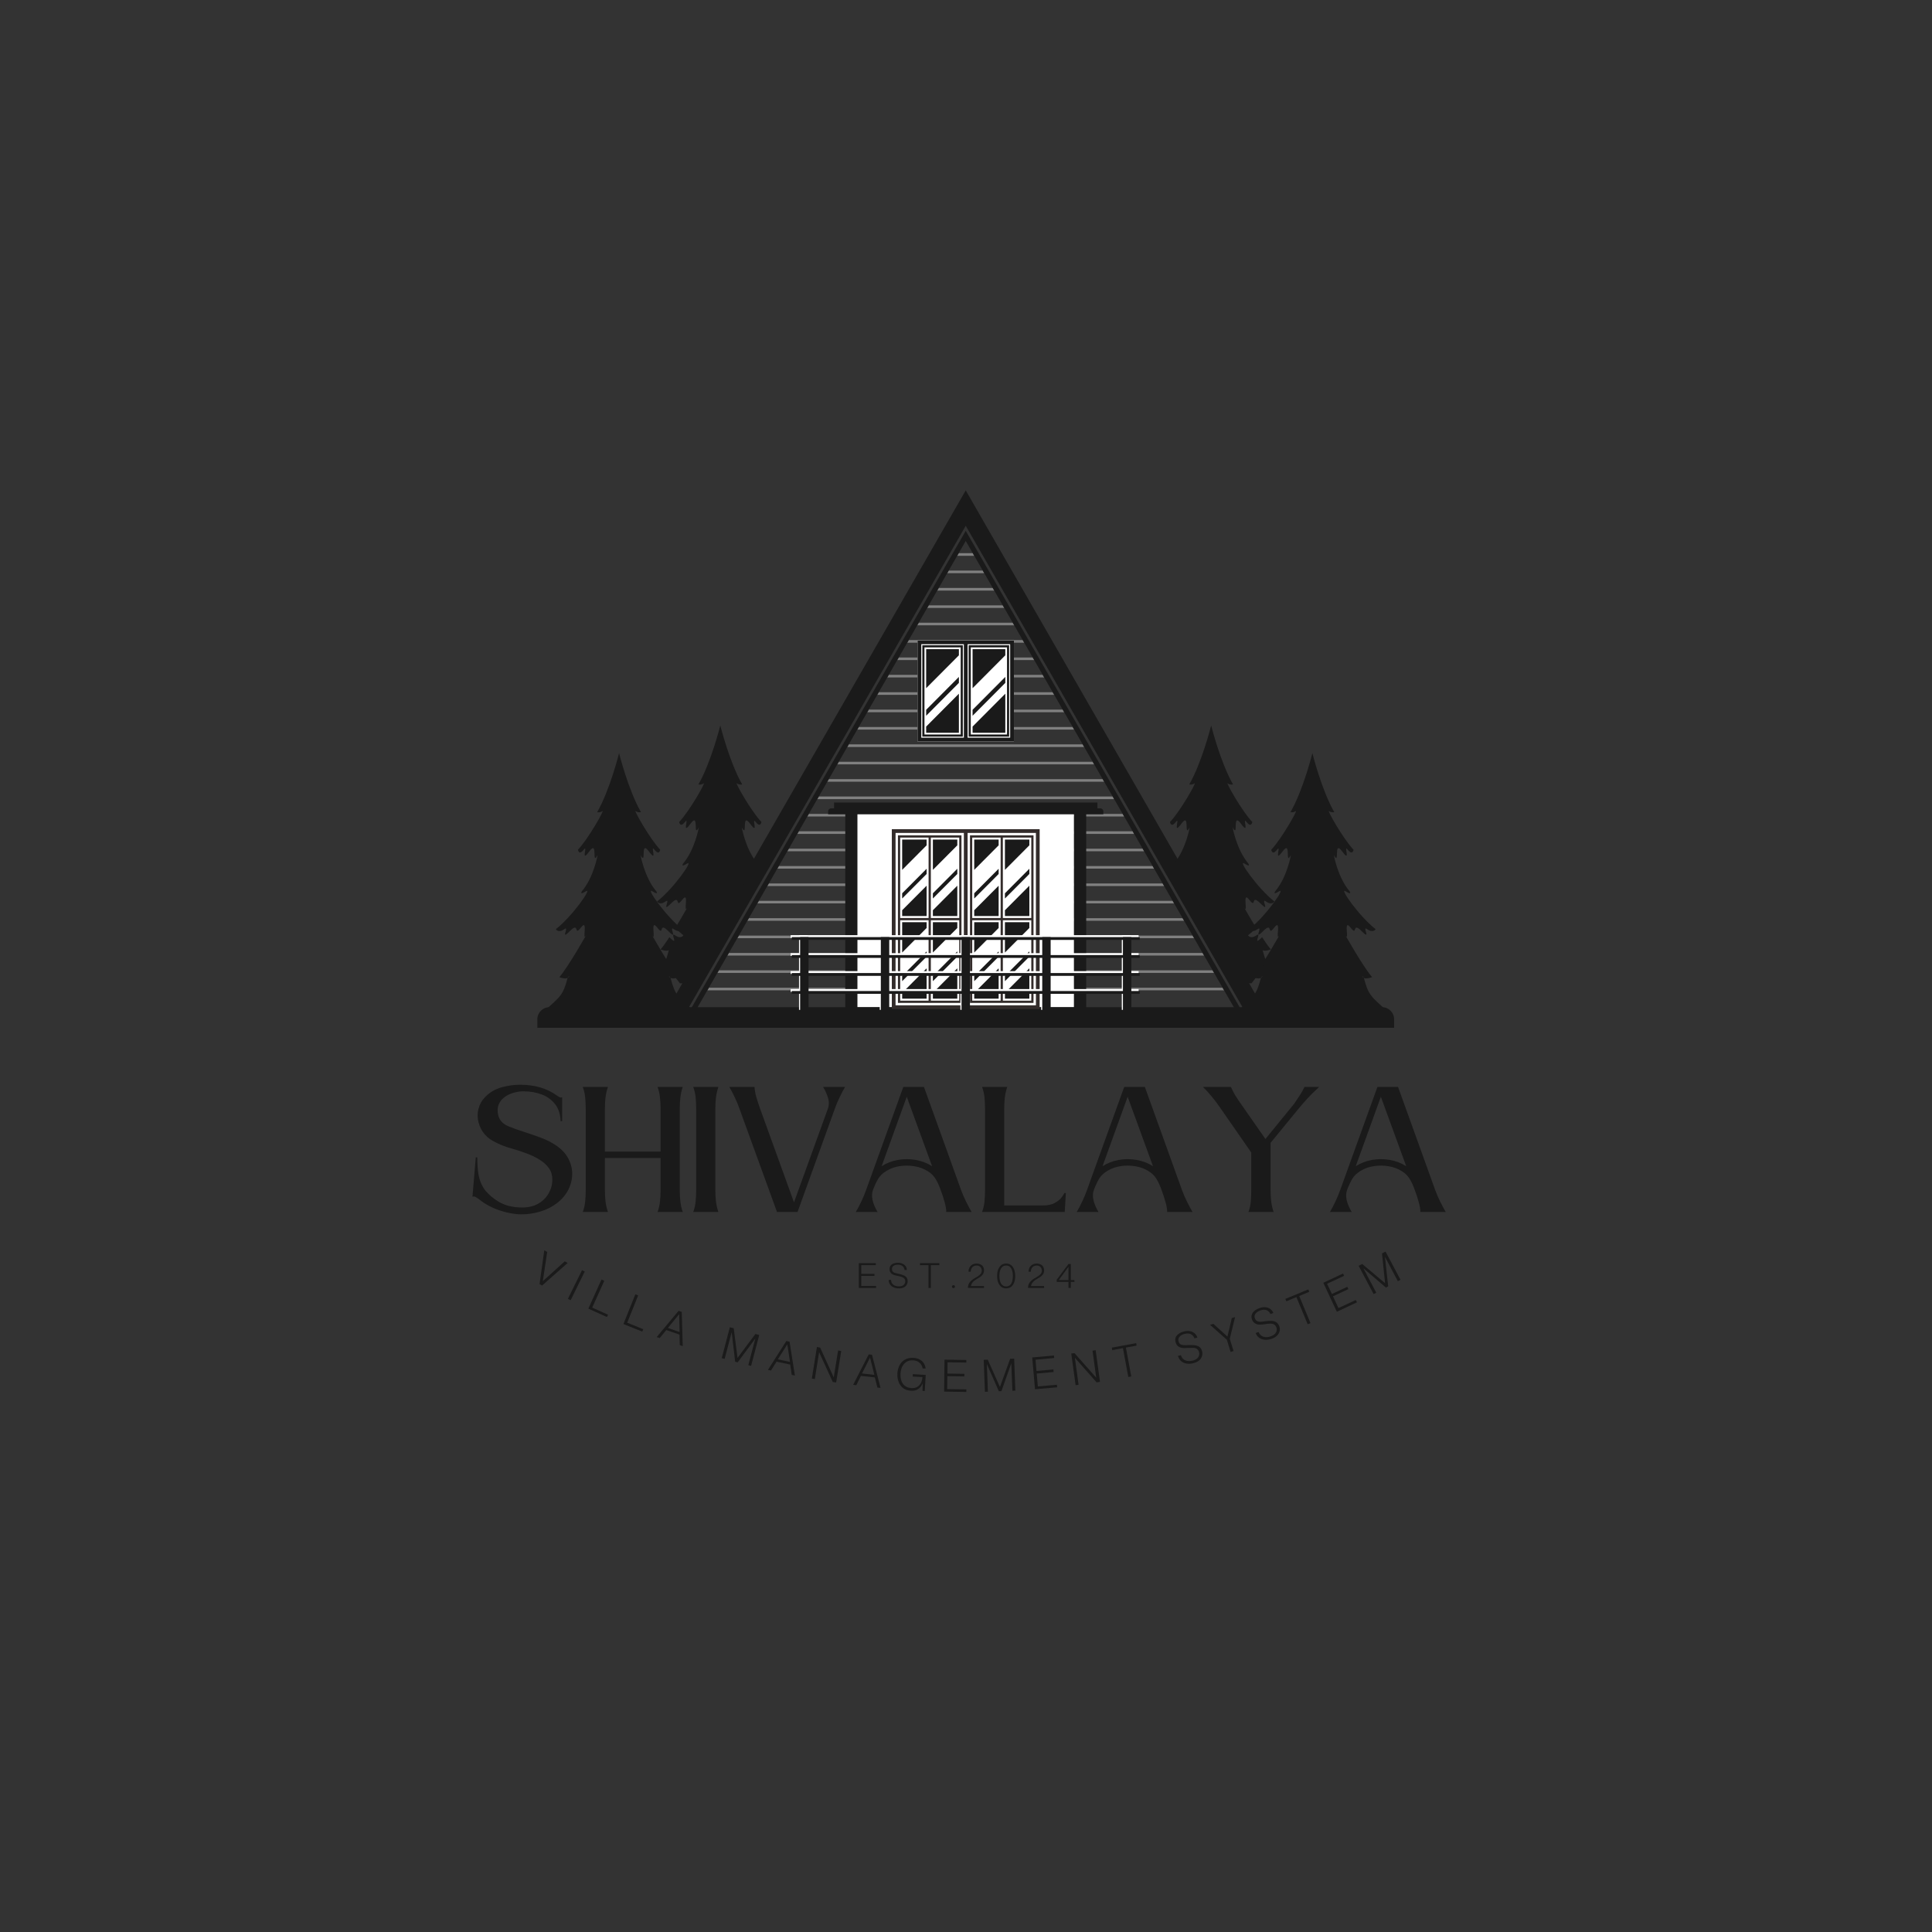 <svg xmlns="http://www.w3.org/2000/svg" xmlns:xlink="http://www.w3.org/1999/xlink" width="500" zoomAndPan="magnify" viewBox="0 0 375 375" height="500" preserveAspectRatio="xMidYMid meet" version="1.0"><rect x="0" y="0" width="375" height="375" fill="#333333" stroke="none"/><defs><g/><clipPath id="3dc6c022a9"><path d="M 129 95.238 L 246 95.238 L 246 198 L 129 198 Z M 129 95.238 " clip-rule="nonzero"/></clipPath><clipPath id="97bb6468ab"><path d="M 104.199 195 L 270.699 195 L 270.699 199.488 L 104.199 199.488 Z M 104.199 195 " clip-rule="nonzero"/></clipPath></defs><path fill="#808080" d="M 189.105 107.875 L 188.816 107.375 L 186.082 107.375 L 185.793 107.875 Z M 189.105 107.875 " fill-opacity="1" fill-rule="evenodd"/><path fill="#808080" d="M 191.043 111.25 L 190.754 110.75 L 184.141 110.75 L 183.852 111.25 Z M 191.043 111.25 " fill-opacity="1" fill-rule="evenodd"/><path fill="#808080" d="M 192.984 114.625 L 192.695 114.121 L 182.203 114.121 L 181.914 114.625 Z M 192.984 114.625 " fill-opacity="1" fill-rule="evenodd"/><path fill="#808080" d="M 194.926 117.996 L 194.637 117.496 L 180.262 117.496 L 179.973 117.996 Z M 194.926 117.996 " fill-opacity="1" fill-rule="evenodd"/><path fill="#808080" d="M 196.863 121.371 L 196.574 120.871 L 178.32 120.871 L 178.035 121.371 Z M 196.863 121.371 " fill-opacity="1" fill-rule="evenodd"/><path fill="#808080" d="M 198.801 124.746 L 198.516 124.242 L 176.383 124.242 L 176.094 124.746 Z M 198.801 124.746 " fill-opacity="1" fill-rule="evenodd"/><path fill="#808080" d="M 200.742 128.117 L 200.453 127.617 L 174.441 127.617 L 174.152 128.117 Z M 200.742 128.117 " fill-opacity="1" fill-rule="evenodd"/><path fill="#808080" d="M 202.684 131.492 L 202.395 130.992 L 172.504 130.992 L 172.215 131.492 Z M 202.684 131.492 " fill-opacity="1" fill-rule="evenodd"/><path fill="#808080" d="M 204.621 134.867 L 204.336 134.363 L 170.562 134.363 L 170.273 134.867 Z M 204.621 134.867 " fill-opacity="1" fill-rule="evenodd"/><path fill="#808080" d="M 206.562 138.238 L 206.273 137.738 L 168.625 137.738 L 168.336 138.238 Z M 206.562 138.238 " fill-opacity="1" fill-rule="evenodd"/><path fill="#808080" d="M 208.5 141.613 L 208.215 141.113 L 166.684 141.113 L 166.395 141.613 Z M 208.5 141.613 " fill-opacity="1" fill-rule="evenodd"/><path fill="#808080" d="M 210.441 144.988 L 210.152 144.484 L 164.742 144.484 L 164.457 144.988 Z M 210.441 144.988 " fill-opacity="1" fill-rule="evenodd"/><path fill="#808080" d="M 212.383 148.359 L 212.094 147.859 L 162.805 147.859 L 162.516 148.359 Z M 212.383 148.359 " fill-opacity="1" fill-rule="evenodd"/><path fill="#808080" d="M 214.32 151.734 L 214.031 151.234 L 160.863 151.234 L 160.574 151.734 Z M 214.32 151.734 " fill-opacity="1" fill-rule="evenodd"/><path fill="#808080" d="M 216.262 155.109 L 215.973 154.605 L 158.926 154.605 L 158.637 155.109 Z M 216.262 155.109 " fill-opacity="1" fill-rule="evenodd"/><path fill="#808080" d="M 218.199 158.48 L 217.914 157.98 L 156.984 157.98 L 156.695 158.48 Z M 218.199 158.48 " fill-opacity="1" fill-rule="evenodd"/><path fill="#808080" d="M 220.141 161.855 L 219.852 161.355 L 155.043 161.355 L 154.758 161.855 Z M 220.141 161.855 " fill-opacity="1" fill-rule="evenodd"/><path fill="#808080" d="M 222.078 165.23 L 221.793 164.727 L 153.105 164.727 L 152.816 165.23 Z M 222.078 165.23 " fill-opacity="1" fill-rule="evenodd"/><path fill="#808080" d="M 224.02 168.602 L 223.73 168.102 L 151.164 168.102 L 150.879 168.602 Z M 224.02 168.602 " fill-opacity="1" fill-rule="evenodd"/><path fill="#808080" d="M 225.961 171.977 L 225.672 171.477 L 149.227 171.477 L 148.938 171.977 Z M 225.961 171.977 " fill-opacity="1" fill-rule="evenodd"/><path fill="#808080" d="M 227.898 175.352 L 227.609 174.848 L 147.285 174.848 L 146.996 175.352 Z M 227.898 175.352 " fill-opacity="1" fill-rule="evenodd"/><path fill="#808080" d="M 229.84 178.723 L 229.551 178.223 L 145.348 178.223 L 145.059 178.723 Z M 229.84 178.723 " fill-opacity="1" fill-rule="evenodd"/><path fill="#808080" d="M 231.777 182.098 L 231.488 181.598 L 143.406 181.598 L 143.117 182.098 Z M 231.777 182.098 " fill-opacity="1" fill-rule="evenodd"/><path fill="#808080" d="M 233.719 185.473 L 233.43 184.969 L 141.469 184.969 L 141.18 185.473 Z M 233.719 185.473 " fill-opacity="1" fill-rule="evenodd"/><path fill="#808080" d="M 235.66 188.844 L 235.371 188.344 L 139.527 188.344 L 139.238 188.844 Z M 235.66 188.844 " fill-opacity="1" fill-rule="evenodd"/><path fill="#808080" d="M 237.598 192.219 L 237.309 191.719 L 137.586 191.719 L 137.301 192.219 Z M 237.598 192.219 " fill-opacity="1" fill-rule="evenodd"/><path fill="#ffffff" d="M 165.887 157.98 L 208.469 157.98 L 208.469 195.496 L 165.887 195.496 Z M 165.887 157.98 " fill-opacity="1" fill-rule="evenodd"/><path fill="#ffffff" d="M 178.094 124.309 L 196.801 124.309 L 196.801 143.914 L 178.094 143.914 Z M 178.094 124.309 " fill-opacity="1" fill-rule="evenodd"/><g clip-path="url(#3dc6c022a9)"><path fill="#1a1a1a" d="M 186.883 104.016 L 133.156 197.457 L 134.004 197.949 L 187.449 104.996 L 240.891 197.949 L 241.738 197.457 L 188.012 104.016 L 187.449 103.035 Z M 188.297 103.523 L 242.16 197.215 L 245.125 195.496 L 190.27 100.09 L 189.707 99.105 L 189.426 98.617 L 187.449 95.18 L 185.473 98.617 L 185.191 99.105 L 184.625 100.09 L 129.77 195.496 L 132.734 197.215 L 186.602 103.523 L 187.164 102.543 L 187.449 102.051 L 187.73 102.543 Z M 188.297 103.523 " fill-opacity="1" fill-rule="evenodd"/></g><g clip-path="url(#97bb6468ab)"><path fill="#1a1a1a" d="M 106.629 195.496 L 268.266 195.496 C 269.547 195.496 270.598 196.547 270.598 197.832 L 270.598 200.172 L 104.301 200.172 L 104.301 197.832 C 104.301 196.547 105.348 195.496 106.629 195.496 " fill-opacity="1" fill-rule="evenodd"/></g><path fill="#1a1a1a" d="M 196.074 125.039 L 187.812 125.039 L 187.812 143.184 L 196.074 143.184 Z M 195.461 125.656 L 188.426 125.656 L 188.426 142.566 L 195.461 142.566 Z M 188.219 125.242 L 195.871 125.242 L 195.871 142.98 L 188.016 142.98 L 188.016 125.242 Z M 187.086 143.184 L 187.086 125.039 L 178.82 125.039 L 178.82 143.184 Z M 179.23 125.242 L 186.883 125.242 L 186.883 142.98 L 179.023 142.98 L 179.023 125.242 Z M 186.469 125.656 L 179.438 125.656 L 179.438 142.566 L 186.469 142.566 Z M 187.449 124.309 L 196.801 124.309 L 196.801 143.914 L 178.094 143.914 L 178.094 124.309 Z M 187.449 124.309 " fill-opacity="1" fill-rule="nonzero"/><path fill="#1a1a1a" d="M 186.121 127.195 L 186.121 125.996 L 179.766 125.996 L 179.766 133.578 Z M 186.121 132.547 L 186.121 131.387 L 179.766 137.77 L 179.766 138.93 Z M 186.121 142.227 L 186.121 134.645 L 179.766 141.027 L 179.766 142.227 Z M 186.121 142.227 " fill-opacity="1" fill-rule="evenodd"/><path fill="#1a1a1a" d="M 195.129 127.195 L 195.129 125.996 L 188.777 125.996 L 188.777 133.578 Z M 195.129 132.547 L 195.129 131.387 L 188.777 137.77 L 188.777 138.93 Z M 195.129 142.227 L 195.129 134.645 L 188.777 141.027 L 188.777 142.227 Z M 195.129 142.227 " fill-opacity="1" fill-rule="evenodd"/><path fill="#332c2b" d="M 194.223 162.574 L 188.711 162.574 L 188.711 178.184 L 194.223 178.184 Z M 200.172 162.574 L 194.656 162.574 L 194.656 178.184 L 200.172 178.184 Z M 188.711 194.227 L 194.223 194.227 L 194.223 178.621 L 188.711 178.621 Z M 194.656 194.227 L 200.172 194.227 L 200.172 178.621 L 194.656 178.621 Z M 200.387 194.664 L 188.273 194.664 L 188.273 162.137 L 200.605 162.137 L 200.605 194.664 Z M 173.828 195.129 L 187.086 195.129 L 187.086 161.672 L 173.828 161.672 Z M 187.086 195.859 L 173.102 195.859 L 173.102 160.941 L 201.797 160.941 L 201.797 195.859 Z M 186.188 162.574 L 180.676 162.574 L 180.676 178.184 L 186.188 178.184 Z M 180.238 162.574 L 174.727 162.574 L 174.727 178.184 L 180.238 178.184 Z M 180.676 194.227 L 186.188 194.227 L 186.188 178.621 L 180.676 178.621 Z M 180.238 194.664 L 174.289 194.664 L 174.289 162.137 L 186.621 162.137 L 186.621 194.664 Z M 174.727 194.227 L 180.238 194.227 L 180.238 178.621 L 174.727 178.621 Z M 187.812 195.129 L 201.07 195.129 L 201.07 161.672 L 187.812 161.672 Z M 187.812 195.129 " fill-opacity="1" fill-rule="nonzero"/><path fill="#1a1a1a" d="M 179.855 164.078 L 179.855 162.961 L 175.109 162.961 L 175.109 168.844 Z M 179.855 169.641 L 179.855 168.625 L 175.109 173.387 L 175.109 174.402 Z M 179.855 177.797 L 179.855 171.914 L 175.109 176.676 L 175.109 177.797 Z M 179.855 177.797 " fill-opacity="1" fill-rule="evenodd"/><path fill="#1a1a1a" d="M 185.812 164.078 L 185.812 162.961 L 181.07 162.961 L 181.07 168.844 Z M 185.812 169.641 L 185.812 168.625 L 181.07 173.387 L 181.07 174.402 Z M 185.812 177.797 L 185.812 171.914 L 181.07 176.676 L 181.07 177.797 Z M 185.812 177.797 " fill-opacity="1" fill-rule="evenodd"/><path fill="#1a1a1a" d="M 193.836 164.078 L 193.836 162.961 L 189.094 162.961 L 189.094 168.844 Z M 193.836 169.641 L 193.836 168.625 L 189.094 173.387 L 189.094 174.402 Z M 193.836 177.797 L 193.836 171.914 L 189.094 176.676 L 189.094 177.797 Z M 193.836 177.797 " fill-opacity="1" fill-rule="evenodd"/><path fill="#1a1a1a" d="M 199.797 164.078 L 199.797 162.961 L 195.055 162.961 L 195.055 168.844 Z M 199.797 169.641 L 199.797 168.625 L 195.055 173.387 L 195.055 174.402 Z M 199.797 177.797 L 199.797 171.914 L 195.055 176.676 L 195.055 177.797 Z M 199.797 177.797 " fill-opacity="1" fill-rule="evenodd"/><path fill="#1a1a1a" d="M 179.855 180.121 L 179.855 179 L 175.109 179 L 175.109 184.887 Z M 179.855 185.684 L 179.855 184.668 L 175.109 189.43 L 175.109 190.445 Z M 179.855 193.84 L 179.855 187.953 L 175.109 192.719 L 175.109 193.84 Z M 179.855 193.84 " fill-opacity="1" fill-rule="evenodd"/><path fill="#1a1a1a" d="M 185.812 180.121 L 185.812 179 L 181.07 179 L 181.07 184.887 Z M 185.812 185.684 L 185.812 184.668 L 181.07 189.43 L 181.07 190.445 Z M 185.812 193.84 L 185.812 187.953 L 181.07 192.719 L 181.07 193.84 Z M 185.812 193.84 " fill-opacity="1" fill-rule="evenodd"/><path fill="#1a1a1a" d="M 193.836 180.121 L 193.836 179 L 189.094 179 L 189.094 184.887 Z M 193.836 185.684 L 193.836 184.668 L 189.094 189.43 L 189.094 190.445 Z M 193.836 193.84 L 193.836 187.953 L 189.094 192.719 L 189.094 193.84 Z M 193.836 193.84 " fill-opacity="1" fill-rule="evenodd"/><path fill="#1a1a1a" d="M 199.797 180.121 L 199.797 179 L 195.055 179 L 195.055 184.887 Z M 199.797 185.684 L 199.797 184.668 L 195.055 189.43 L 195.055 190.445 Z M 199.797 193.84 L 199.797 187.953 L 195.055 192.719 L 195.055 193.84 Z M 199.797 193.84 " fill-opacity="1" fill-rule="evenodd"/><path fill="#1a1a1a" d="M 161.887 155.766 L 213.012 155.766 L 213.012 156.906 L 213.59 156.906 C 213.902 156.906 214.156 157.164 214.156 157.477 L 214.156 158.047 L 160.738 158.047 L 160.738 157.477 C 160.738 157.164 160.996 156.906 161.309 156.906 L 161.887 156.906 Z M 161.887 155.766 " fill-opacity="1" fill-rule="evenodd"/><path fill="#1a1a1a" d="M 164.066 157.273 L 166.426 157.273 L 166.426 196.391 L 164.066 196.391 Z M 164.066 157.273 " fill-opacity="1" fill-rule="evenodd"/><path fill="#1a1a1a" d="M 208.469 157.273 L 210.832 157.273 L 210.832 196.391 L 208.469 196.391 Z M 208.469 157.273 " fill-opacity="1" fill-rule="evenodd"/><path fill="#ffffff" d="M 155.09 181.516 L 156.723 181.516 L 156.723 196.012 L 155.09 196.012 Z M 155.09 181.516 " fill-opacity="1" fill-rule="evenodd"/><path fill="#ffffff" d="M 170.754 181.516 L 172.387 181.516 L 172.387 196.012 L 170.754 196.012 Z M 170.754 181.516 " fill-opacity="1" fill-rule="evenodd"/><path fill="#ffffff" d="M 186.414 181.516 L 188.051 181.516 L 188.051 196.012 L 186.414 196.012 Z M 186.414 181.516 " fill-opacity="1" fill-rule="evenodd"/><path fill="#ffffff" d="M 202.082 181.516 L 203.715 181.516 L 203.715 196.012 L 202.082 196.012 Z M 202.082 181.516 " fill-opacity="1" fill-rule="evenodd"/><path fill="#ffffff" d="M 217.742 181.516 L 219.379 181.516 L 219.379 196.012 L 217.742 196.012 Z M 217.742 181.516 " fill-opacity="1" fill-rule="evenodd"/><path fill="#ffffff" d="M 153.461 181.516 L 221.004 181.516 L 221.004 182.062 L 153.461 182.062 Z M 153.461 181.516 " fill-opacity="1" fill-rule="evenodd"/><path fill="#ffffff" d="M 153.461 185.004 L 221.004 185.004 L 221.004 185.551 L 153.461 185.551 Z M 153.461 185.004 " fill-opacity="1" fill-rule="evenodd"/><path fill="#ffffff" d="M 153.461 188.492 L 221.004 188.492 L 221.004 189.039 L 153.461 189.039 Z M 153.461 188.492 " fill-opacity="1" fill-rule="evenodd"/><path fill="#ffffff" d="M 153.461 191.977 L 221.004 191.977 L 221.004 192.527 L 153.461 192.527 Z M 153.461 191.977 " fill-opacity="1" fill-rule="evenodd"/><path fill="#1a1a1a" d="M 155.305 181.891 L 156.938 181.891 L 156.938 196.391 L 155.305 196.391 Z M 155.305 181.891 " fill-opacity="1" fill-rule="evenodd"/><path fill="#1a1a1a" d="M 170.969 181.891 L 172.602 181.891 L 172.602 196.391 L 170.969 196.391 Z M 170.969 181.891 " fill-opacity="1" fill-rule="evenodd"/><path fill="#1a1a1a" d="M 186.633 181.891 L 188.266 181.891 L 188.266 196.391 L 186.633 196.391 Z M 186.633 181.891 " fill-opacity="1" fill-rule="evenodd"/><path fill="#1a1a1a" d="M 202.297 181.891 L 203.93 181.891 L 203.93 196.391 L 202.297 196.391 Z M 202.297 181.891 " fill-opacity="1" fill-rule="evenodd"/><path fill="#1a1a1a" d="M 217.961 181.891 L 219.594 181.891 L 219.594 196.391 L 217.961 196.391 Z M 217.961 181.891 " fill-opacity="1" fill-rule="evenodd"/><path fill="#1a1a1a" d="M 153.676 181.891 L 221.219 181.891 L 221.219 182.438 L 153.676 182.438 Z M 153.676 181.891 " fill-opacity="1" fill-rule="evenodd"/><path fill="#1a1a1a" d="M 153.676 185.379 L 221.219 185.379 L 221.219 185.926 L 153.676 185.926 Z M 153.676 185.379 " fill-opacity="1" fill-rule="evenodd"/><path fill="#1a1a1a" d="M 153.676 188.867 L 221.219 188.867 L 221.219 189.414 L 153.676 189.414 Z M 153.676 188.867 " fill-opacity="1" fill-rule="evenodd"/><path fill="#1a1a1a" d="M 153.676 192.355 L 221.219 192.355 L 221.219 192.902 L 153.676 192.902 Z M 153.676 192.355 " fill-opacity="1" fill-rule="evenodd"/><path fill="#1a1a1a" d="M 126.52 181.438 C 126.52 181.438 126.516 181.438 126.516 181.434 C 126.516 181.434 126.516 181.438 126.52 181.438 M 112.949 172.988 C 115.27 170.23 116 165.961 116 165.961 C 114.754 168.246 116.168 162.816 114.367 165.273 C 112.566 167.73 114.238 163.723 113.293 164.93 C 112.352 166.133 112.18 164.93 112.18 164.93 C 114.195 162.816 117.414 157.082 116.941 157.43 C 116.469 157.773 115.91 157.645 115.91 157.645 C 118.402 153.289 120.164 146.18 120.164 146.18 C 120.164 146.18 121.922 153.289 124.414 157.645 C 124.414 157.645 123.855 157.773 123.383 157.43 C 122.91 157.082 126.129 162.816 128.148 164.93 C 128.148 164.93 127.973 166.133 127.031 164.93 C 126.086 163.723 127.762 167.73 125.957 165.273 C 124.156 162.816 125.57 168.246 124.328 165.961 C 124.328 165.961 125.055 170.23 127.375 172.988 C 127.375 172.988 127.977 173.848 126.602 172.988 C 125.23 172.125 129.219 177.855 132.438 180.355 C 132.438 180.355 131.965 181.176 130.809 180.355 C 129.648 179.539 131.75 182.77 129.734 180.742 C 127.719 178.719 129.047 181.953 127.547 180.012 C 126.047 178.074 127.5 183.191 126.52 181.438 C 126.629 181.637 129.895 187.465 131.754 189.668 C 131.754 189.668 130.711 190.09 130.152 189.816 C 131.039 193.137 131.457 193.367 134.691 196.242 L 105.633 196.242 C 108.867 193.367 109.285 193.137 110.172 189.816 C 109.617 190.09 108.57 189.668 108.57 189.668 C 110.43 187.465 113.695 181.637 113.805 181.438 C 112.824 183.191 114.281 178.074 112.777 180.012 C 111.277 181.953 112.605 178.719 110.59 180.742 C 108.574 182.77 110.676 179.539 109.516 180.355 C 108.359 181.176 107.887 180.355 107.887 180.355 C 111.105 177.855 115.094 172.125 113.723 172.988 C 112.348 173.848 112.949 172.988 112.949 172.988 Z M 113.805 181.438 C 113.809 181.438 113.809 181.438 113.809 181.434 C 113.809 181.434 113.809 181.438 113.805 181.438 Z M 110.172 189.816 C 110.301 189.754 110.402 189.648 110.461 189.496 C 110.512 189.352 110.406 189.48 110.172 189.816 Z M 130.152 189.816 C 130.023 189.754 129.922 189.648 129.863 189.496 C 129.812 189.352 129.918 189.48 130.152 189.816 Z M 130.152 189.816 " fill-opacity="1" fill-rule="evenodd"/><path fill="#1a1a1a" d="M 261.09 181.438 C 261.09 181.438 261.09 181.438 261.086 181.434 C 261.086 181.434 261.09 181.438 261.09 181.438 M 247.523 172.988 C 249.84 170.23 250.57 165.961 250.57 165.961 C 249.324 168.246 250.742 162.816 248.938 165.273 C 247.137 167.73 248.809 163.723 247.867 164.93 C 246.922 166.133 246.75 164.93 246.75 164.93 C 248.766 162.816 251.984 157.082 251.516 157.43 C 251.043 157.773 250.484 157.645 250.484 157.645 C 252.973 153.289 254.734 146.18 254.734 146.18 C 254.734 146.18 256.492 153.289 258.984 157.645 C 258.984 157.645 258.426 157.773 257.953 157.43 C 257.48 157.082 260.703 162.816 262.719 164.93 C 262.719 164.93 262.547 166.133 261.602 164.93 C 260.656 163.723 262.332 167.73 260.527 165.273 C 258.727 162.816 260.145 168.246 258.898 165.961 C 258.898 165.961 259.629 170.23 261.945 172.988 C 261.945 172.988 262.547 173.848 261.172 172.988 C 259.801 172.125 263.793 177.855 267.012 180.355 C 267.012 180.355 266.539 181.176 265.379 180.355 C 264.219 179.539 266.324 182.77 264.305 180.742 C 262.289 178.719 263.617 181.953 262.117 180.012 C 260.617 178.074 262.07 183.191 261.09 181.438 C 261.199 181.637 264.469 187.465 266.324 189.668 C 266.324 189.668 265.281 190.09 264.727 189.816 C 265.609 193.137 266.031 193.367 269.262 196.242 L 240.207 196.242 C 243.438 193.367 243.855 193.137 244.742 189.816 C 244.188 190.09 243.145 189.668 243.145 189.668 C 245 187.465 248.266 181.637 248.379 181.438 C 247.395 183.191 248.852 178.074 247.352 180.012 C 245.848 181.953 247.18 178.719 245.16 180.742 C 243.145 182.77 245.246 179.539 244.09 180.355 C 242.93 181.176 242.457 180.355 242.457 180.355 C 245.676 177.855 249.668 172.125 248.293 172.988 C 246.922 173.848 247.523 172.988 247.523 172.988 Z M 248.379 181.438 C 248.379 181.438 248.379 181.438 248.383 181.434 C 248.383 181.434 248.379 181.438 248.379 181.438 Z M 244.742 189.816 C 244.871 189.754 244.977 189.648 245.031 189.496 C 245.086 189.352 244.977 189.48 244.742 189.816 Z M 264.727 189.816 C 264.598 189.754 264.492 189.648 264.438 189.496 C 264.383 189.352 264.492 189.48 264.727 189.816 Z M 264.727 189.816 " fill-opacity="1" fill-rule="evenodd"/><path fill="#1a1a1a" d="M 146.836 167.379 C 144.664 164.617 143.973 160.582 143.973 160.582 C 145.219 162.867 143.801 157.438 145.605 159.895 C 147.406 162.348 145.734 158.34 146.68 159.547 C 147.621 160.754 147.793 159.547 147.793 159.547 C 145.777 157.438 142.559 151.703 143.031 152.051 C 143.504 152.395 144.062 152.262 144.062 152.262 C 141.57 147.91 139.812 140.801 139.812 140.801 C 139.812 140.801 138.051 147.91 135.559 152.262 C 135.559 152.262 136.117 152.395 136.59 152.051 C 137.062 151.703 133.844 157.438 131.824 159.547 C 131.824 159.547 132 160.754 132.941 159.547 C 133.887 158.34 132.211 162.352 134.016 159.895 C 135.82 157.438 134.402 162.867 135.648 160.582 C 135.648 160.582 134.914 164.848 132.598 167.605 C 132.598 167.605 131.996 168.469 133.371 167.605 C 134.746 166.746 130.754 172.477 127.535 174.977 C 127.535 174.977 128.008 175.797 129.164 174.977 C 130.324 174.156 128.223 177.391 130.238 175.363 C 132.254 173.34 130.926 176.57 132.426 174.633 C 133.926 172.695 132.477 177.797 133.449 176.066 C 133.352 176.238 132.297 178.121 131.062 180.121 C 131.598 180.652 132.137 181.141 132.652 181.543 C 132.652 181.543 132.184 182.359 131.023 181.543 C 129.863 180.723 131.969 183.957 129.949 181.93 C 129.945 181.922 129.938 181.918 129.93 181.91 C 129.316 182.844 128.719 183.695 128.219 184.285 C 128.219 184.285 129.262 184.711 129.82 184.438 C 129.566 185.379 129.352 186.074 129.102 186.652 C 130.07 188.227 131.156 189.887 131.969 190.852 C 131.969 190.852 131.961 190.855 131.941 190.863 L 133.332 190.863 L 146.285 168.328 C 145.906 167.676 145.84 167.352 146.25 167.605 C 146.379 167.688 146.492 167.754 146.59 167.805 Z M 133.449 176.066 C 133.453 176.062 133.453 176.062 133.453 176.059 C 133.453 176.062 133.453 176.062 133.449 176.066 Z M 133.449 176.066 " fill-opacity="1" fill-rule="evenodd"/><path fill="#1a1a1a" d="M 228.062 167.379 C 230.23 164.617 230.922 160.582 230.922 160.582 C 229.676 162.867 231.094 157.438 229.293 159.895 C 227.488 162.348 229.16 158.34 228.219 159.547 C 227.273 160.754 227.102 159.547 227.102 159.547 C 229.117 157.438 232.34 151.703 231.867 152.051 C 231.395 152.395 230.836 152.262 230.836 152.262 C 233.328 147.91 235.086 140.801 235.086 140.801 C 235.086 140.801 236.848 147.91 239.336 152.262 C 239.336 152.262 238.777 152.395 238.305 152.051 C 237.832 151.703 241.055 157.438 243.07 159.547 C 243.07 159.547 242.898 160.754 241.953 159.547 C 241.012 158.34 242.684 162.352 240.879 159.895 C 239.078 157.438 240.496 162.867 239.25 160.582 C 239.25 160.582 239.98 164.848 242.297 167.605 C 242.297 167.605 242.898 168.469 241.527 167.605 C 240.152 166.746 244.145 172.477 247.363 174.977 C 247.363 174.977 246.891 175.797 245.73 174.977 C 244.574 174.156 246.676 177.391 244.66 175.363 C 242.641 173.336 243.973 176.57 242.469 174.633 C 240.969 172.695 242.418 177.797 241.445 176.066 C 241.543 176.238 242.598 178.121 243.832 180.121 C 243.301 180.652 242.762 181.141 242.242 181.543 C 242.242 181.543 242.715 182.359 243.875 181.543 C 245.031 180.723 242.93 183.957 244.945 181.93 C 244.953 181.922 244.961 181.918 244.965 181.91 C 245.578 182.844 246.18 183.695 246.676 184.285 C 246.676 184.285 245.633 184.711 245.078 184.438 C 245.328 185.379 245.543 186.074 245.797 186.652 C 244.824 188.227 243.738 189.887 242.926 190.852 C 242.926 190.852 242.938 190.855 242.953 190.863 L 241.562 190.863 L 228.609 168.328 C 228.988 167.676 229.055 167.352 228.648 167.605 C 228.516 167.688 228.406 167.754 228.309 167.805 Z M 241.445 176.066 C 241.445 176.062 241.441 176.062 241.441 176.059 C 241.441 176.062 241.445 176.062 241.445 176.066 Z M 241.445 176.066 " fill-opacity="1" fill-rule="evenodd"/><g fill="#1a1a1a" fill-opacity="1"><g transform="translate(91.706, 235.25)"><g><path d="M 17.109 -17.625 C 17.066 -18.957 16.719 -20.051 16.062 -20.906 C 15.406 -21.758 14.547 -22.391 13.484 -22.797 C 12.43 -23.211 11.242 -23.422 9.922 -23.422 C 9.41 -23.441 8.832 -23.367 8.188 -23.203 C 7.539 -23.047 6.938 -22.781 6.375 -22.406 C 5.812 -22.039 5.391 -21.547 5.109 -20.922 C 4.828 -20.191 4.812 -19.41 5.062 -18.578 C 5.312 -17.754 5.91 -17.125 6.859 -16.688 C 7.785 -16.301 8.805 -15.93 9.922 -15.578 C 11.047 -15.223 12.16 -14.836 13.266 -14.422 C 14.379 -14.016 15.391 -13.5 16.297 -12.875 C 17.336 -12.164 18.109 -11.328 18.609 -10.359 C 19.117 -9.398 19.367 -8.398 19.359 -7.359 C 19.348 -6.316 19.094 -5.301 18.594 -4.312 C 18.102 -3.332 17.367 -2.469 16.391 -1.719 C 15.422 -0.977 14.332 -0.43 13.125 -0.078 C 11.926 0.273 10.723 0.453 9.516 0.453 C 8.672 0.453 7.734 0.332 6.703 0.094 C 5.68 -0.145 4.688 -0.488 3.719 -0.938 C 2.75 -1.395 1.898 -1.938 1.172 -2.562 C 1.035 -2.664 0.863 -2.773 0.656 -2.891 C 0.457 -3.016 0.238 -3.039 0 -2.969 L 0.641 -10.609 L 0.938 -10.609 C 0.938 -9.398 1.008 -8.316 1.156 -7.359 C 1.312 -6.398 1.633 -5.516 2.125 -4.703 C 2.625 -3.898 3.406 -3.129 4.469 -2.391 C 5.238 -1.848 6.055 -1.457 6.922 -1.219 C 7.785 -0.988 8.691 -0.875 9.641 -0.875 C 10.848 -0.875 11.883 -1.117 12.75 -1.609 C 13.625 -2.109 14.301 -2.773 14.781 -3.609 C 15.258 -4.441 15.5 -5.332 15.5 -6.281 C 15.5 -7.156 15.281 -7.895 14.844 -8.5 C 14.414 -9.102 13.863 -9.617 13.188 -10.047 C 12.52 -10.484 11.832 -10.844 11.125 -11.125 C 9.938 -11.602 8.723 -12.016 7.484 -12.359 C 6.242 -12.703 5.078 -13.176 3.984 -13.781 C 3.141 -14.25 2.469 -14.859 1.969 -15.609 C 1.477 -16.367 1.172 -17.18 1.047 -18.047 C 0.93 -18.91 1.031 -19.754 1.344 -20.578 C 1.656 -21.41 2.195 -22.148 2.969 -22.797 C 3.789 -23.492 4.766 -23.984 5.891 -24.266 C 7.023 -24.555 8.145 -24.703 9.25 -24.703 C 12.07 -24.703 14.43 -24.016 16.328 -22.641 C 16.523 -22.516 16.707 -22.398 16.875 -22.297 C 17.051 -22.203 17.227 -22.195 17.406 -22.281 L 17.406 -17.625 Z M 17.109 -17.625 "/></g></g></g><g fill="#1a1a1a" fill-opacity="1"><g transform="translate(113.112, 235.25)"><g><path d="M 4.297 -4.297 C 4.297 -3.484 4.336 -2.719 4.422 -2 C 4.516 -1.289 4.672 -0.625 4.891 0 L 0 0 C 0.238 -0.625 0.395 -1.289 0.469 -2 C 0.539 -2.719 0.578 -3.484 0.578 -4.297 C 0.578 -4.836 0.578 -5.629 0.578 -6.672 C 0.578 -7.723 0.578 -8.895 0.578 -10.188 C 0.578 -11.477 0.578 -12.77 0.578 -14.062 C 0.578 -15.363 0.578 -16.535 0.578 -17.578 C 0.578 -18.617 0.578 -19.41 0.578 -19.953 C 0.578 -20.773 0.539 -21.547 0.469 -22.266 C 0.395 -22.992 0.238 -23.66 0 -24.266 L 4.891 -24.266 C 4.672 -23.66 4.516 -22.992 4.422 -22.266 C 4.336 -21.547 4.297 -20.773 4.297 -19.953 L 4.297 -11.734 L 15.109 -11.734 L 15.109 -19.953 C 15.109 -20.773 15.066 -21.547 14.984 -22.266 C 14.91 -22.992 14.754 -23.66 14.516 -24.266 L 19.406 -24.266 C 19.188 -23.66 19.035 -22.992 18.953 -22.266 C 18.867 -21.547 18.828 -20.773 18.828 -19.953 C 18.828 -19.41 18.828 -18.617 18.828 -17.578 C 18.828 -16.535 18.828 -15.363 18.828 -14.062 C 18.828 -12.77 18.828 -11.477 18.828 -10.188 C 18.828 -8.895 18.828 -7.723 18.828 -6.672 C 18.828 -5.629 18.828 -4.836 18.828 -4.297 C 18.828 -3.484 18.867 -2.719 18.953 -2 C 19.035 -1.289 19.188 -0.625 19.406 0 L 14.516 0 C 14.754 -0.625 14.91 -1.289 14.984 -2 C 15.066 -2.719 15.109 -3.484 15.109 -4.297 L 15.109 -10.484 L 4.297 -10.484 Z M 4.297 -4.297 "/></g></g></g><g fill="#1a1a1a" fill-opacity="1"><g transform="translate(134.55, 235.25)"><g><path d="M 0.578 -19.953 C 0.578 -20.773 0.539 -21.547 0.469 -22.266 C 0.395 -22.992 0.238 -23.66 0 -24.266 L 4.891 -24.266 C 4.672 -23.66 4.516 -22.992 4.422 -22.266 C 4.336 -21.547 4.297 -20.773 4.297 -19.953 C 4.297 -19.41 4.297 -18.617 4.297 -17.578 C 4.297 -16.535 4.297 -15.363 4.297 -14.062 C 4.297 -12.77 4.297 -11.477 4.297 -10.188 C 4.297 -8.895 4.297 -7.723 4.297 -6.672 C 4.297 -5.629 4.297 -4.836 4.297 -4.297 C 4.297 -3.484 4.336 -2.719 4.422 -2 C 4.516 -1.289 4.672 -0.625 4.891 0 L 0 0 C 0.238 -0.625 0.395 -1.289 0.469 -2 C 0.539 -2.719 0.578 -3.484 0.578 -4.297 Z M 0.578 -19.953 "/></g></g></g><g fill="#1a1a1a" fill-opacity="1"><g transform="translate(141.566, 235.25)"><g><path d="M 9.25 0 L 2 -19.953 C 1.75 -20.691 1.441 -21.441 1.078 -22.203 C 0.723 -22.973 0.363 -23.66 0 -24.266 L 4.891 -24.266 C 4.91 -23.703 5.031 -23.031 5.25 -22.25 C 5.477 -21.477 5.723 -20.734 5.984 -20.016 L 12.547 -1.875 L 19.109 -20.016 C 19.367 -20.734 19.379 -21.457 19.141 -22.188 C 18.91 -22.914 18.598 -23.609 18.203 -24.266 L 22.453 -24.266 C 22.098 -23.66 21.738 -22.973 21.375 -22.203 C 21.008 -21.441 20.695 -20.691 20.438 -19.953 L 13.234 0 Z M 9.25 0 "/></g></g></g><g fill="#1a1a1a" fill-opacity="1"><g transform="translate(166.108, 235.25)"><g><path d="M 13.234 -24.266 L 20.438 -4.266 C 20.695 -3.555 21.016 -2.816 21.391 -2.047 C 21.773 -1.285 22.141 -0.602 22.484 0 L 17.562 0 C 17.562 -0.562 17.445 -1.227 17.219 -2 C 17 -2.781 16.758 -3.516 16.5 -4.203 C 16.219 -5.023 15.891 -5.75 15.516 -6.375 C 15.148 -7 14.633 -7.516 13.969 -7.922 C 13.219 -8.398 12.367 -8.719 11.422 -8.875 C 10.473 -9.039 9.52 -9.051 8.562 -8.906 C 7.613 -8.77 6.766 -8.473 6.016 -8.016 C 5.266 -7.586 4.703 -7.055 4.328 -6.422 C 3.961 -5.785 3.629 -5.066 3.328 -4.266 C 2.922 -3.129 3.223 -1.707 4.234 0 L 0 0 C 0.363 -0.602 0.723 -1.285 1.078 -2.047 C 1.441 -2.816 1.75 -3.555 2 -4.266 L 9.219 -24.266 Z M 14.812 -8.891 L 9.891 -22.375 L 5.016 -8.891 C 5.961 -9.492 7.008 -9.898 8.156 -10.109 C 9.312 -10.316 10.473 -10.316 11.641 -10.109 C 12.805 -9.898 13.863 -9.492 14.812 -8.891 Z M 14.812 -8.891 "/></g></g></g><g fill="#1a1a1a" fill-opacity="1"><g transform="translate(190.618, 235.25)"><g><path d="M 4.297 -19.953 L 4.297 -1.266 L 11.734 -1.266 C 12.711 -1.266 13.488 -1.422 14.062 -1.734 C 14.645 -2.047 15.086 -2.395 15.391 -2.781 C 15.691 -3.164 15.891 -3.469 15.984 -3.688 L 16.266 -3.688 L 16.047 0 L 0 0 C 0.238 -0.625 0.395 -1.289 0.469 -2 C 0.539 -2.719 0.578 -3.484 0.578 -4.297 C 0.578 -4.836 0.578 -5.629 0.578 -6.672 C 0.578 -7.723 0.578 -8.895 0.578 -10.188 C 0.578 -11.477 0.578 -12.77 0.578 -14.062 C 0.578 -15.363 0.578 -16.535 0.578 -17.578 C 0.578 -18.617 0.578 -19.41 0.578 -19.953 C 0.578 -20.773 0.539 -21.547 0.469 -22.266 C 0.395 -22.992 0.238 -23.66 0 -24.266 L 4.891 -24.266 C 4.672 -23.66 4.516 -22.992 4.422 -22.266 C 4.336 -21.547 4.297 -20.773 4.297 -19.953 Z M 4.297 -19.953 "/></g></g></g><g fill="#1a1a1a" fill-opacity="1"><g transform="translate(208.984, 235.25)"><g><path d="M 13.234 -24.266 L 20.438 -4.266 C 20.695 -3.555 21.016 -2.816 21.391 -2.047 C 21.773 -1.285 22.141 -0.602 22.484 0 L 17.562 0 C 17.562 -0.562 17.445 -1.227 17.219 -2 C 17 -2.781 16.758 -3.516 16.5 -4.203 C 16.219 -5.023 15.891 -5.75 15.516 -6.375 C 15.148 -7 14.633 -7.516 13.969 -7.922 C 13.219 -8.398 12.367 -8.719 11.422 -8.875 C 10.473 -9.039 9.52 -9.051 8.562 -8.906 C 7.613 -8.77 6.766 -8.473 6.016 -8.016 C 5.266 -7.586 4.703 -7.055 4.328 -6.422 C 3.961 -5.785 3.629 -5.066 3.328 -4.266 C 2.922 -3.129 3.223 -1.707 4.234 0 L 0 0 C 0.363 -0.602 0.723 -1.285 1.078 -2.047 C 1.441 -2.816 1.75 -3.555 2 -4.266 L 9.219 -24.266 Z M 14.812 -8.891 L 9.891 -22.375 L 5.016 -8.891 C 5.961 -9.492 7.008 -9.898 8.156 -10.109 C 9.312 -10.316 10.473 -10.316 11.641 -10.109 C 12.805 -9.898 13.863 -9.492 14.812 -8.891 Z M 14.812 -8.891 "/></g></g></g><g fill="#1a1a1a" fill-opacity="1"><g transform="translate(233.494, 235.25)"><g><path d="M 13.125 -13.422 L 13.125 -4.297 C 13.125 -3.484 13.164 -2.719 13.25 -2 C 13.344 -1.289 13.5 -0.625 13.719 0 L 8.828 0 C 9.066 -0.625 9.219 -1.289 9.281 -2 C 9.344 -2.719 9.375 -3.484 9.375 -4.297 L 9.375 -11.547 L 3.016 -20.703 C 2.641 -21.242 2.16 -21.863 1.578 -22.562 C 1.004 -23.258 0.477 -23.828 0 -24.266 L 5.438 -24.266 C 5.695 -23.68 5.957 -23.164 6.219 -22.719 C 6.488 -22.281 6.797 -21.812 7.141 -21.312 L 12.125 -14.172 L 17.719 -21.031 C 18.062 -21.52 18.406 -22.035 18.75 -22.578 C 19.102 -23.117 19.422 -23.68 19.703 -24.266 L 22.547 -24.266 C 21.66 -23.461 20.922 -22.738 20.328 -22.094 C 19.734 -21.445 19.07 -20.68 18.344 -19.797 Z M 13.125 -13.422 "/></g></g></g><g fill="#1a1a1a" fill-opacity="1"><g transform="translate(258.133, 235.25)"><g><path d="M 13.234 -24.266 L 20.438 -4.266 C 20.695 -3.555 21.016 -2.816 21.391 -2.047 C 21.773 -1.285 22.141 -0.602 22.484 0 L 17.562 0 C 17.562 -0.562 17.445 -1.227 17.219 -2 C 17 -2.781 16.758 -3.516 16.5 -4.203 C 16.219 -5.023 15.891 -5.75 15.516 -6.375 C 15.148 -7 14.633 -7.516 13.969 -7.922 C 13.219 -8.398 12.367 -8.719 11.422 -8.875 C 10.473 -9.039 9.52 -9.051 8.562 -8.906 C 7.613 -8.77 6.766 -8.473 6.016 -8.016 C 5.266 -7.586 4.703 -7.055 4.328 -6.422 C 3.961 -5.785 3.629 -5.066 3.328 -4.266 C 2.922 -3.129 3.223 -1.707 4.234 0 L 0 0 C 0.363 -0.602 0.723 -1.285 1.078 -2.047 C 1.441 -2.816 1.75 -3.555 2 -4.266 L 9.219 -24.266 Z M 14.812 -8.891 L 9.891 -22.375 L 5.016 -8.891 C 5.961 -9.492 7.008 -9.898 8.156 -10.109 C 9.312 -10.316 10.473 -10.316 11.641 -10.109 C 12.805 -9.898 13.863 -9.492 14.812 -8.891 Z M 14.812 -8.891 "/></g></g></g><g fill="#1a1a1a" fill-opacity="1"><g transform="translate(102.662, 248.142)"><g><path d="M 2.062 1.109 L 2.984 -5.453 L 3.547 -5.141 L 2.703 0.516 L 2.719 0.516 L 6.953 -3.312 L 7.516 -3 L 2.562 1.375 Z M 2.062 1.109 "/></g></g></g><g fill="#1a1a1a" fill-opacity="1"><g transform="translate(109.733, 251.853)"><g><path d="M 0.5 0.25 L 3.234 -5.312 L 3.766 -5.047 L 1.031 0.516 Z M 0.5 0.25 "/></g></g></g><g fill="#1a1a1a" fill-opacity="1"><g transform="translate(113.714, 253.791)"><g><path d="M 0.484 0.219 L 3.031 -5.438 L 3.578 -5.188 L 1.234 0.016 L 4.297 1.391 L 4.094 1.844 Z M 0.484 0.219 "/></g></g></g><g fill="#1a1a1a" fill-opacity="1"><g transform="translate(120.506, 256.789)"><g><path d="M 0.5 0.203 L 2.812 -5.562 L 3.359 -5.344 L 1.234 -0.047 L 4.344 1.203 L 4.156 1.672 Z M 0.5 0.203 "/></g></g></g><g fill="#1a1a1a" fill-opacity="1"><g transform="translate(127.423, 259.502)"><g><path d="M 0.047 0.016 L 4.297 -5.078 L 4.906 -4.859 L 5.094 1.781 L 4.516 1.578 L 4.469 -0.453 L 1.906 -1.344 L 0.625 0.219 Z M 2.219 -1.75 L 4.484 -0.953 L 4.406 -4.406 L 4.391 -4.406 Z M 2.219 -1.75 "/></g></g></g><g fill="#1a1a1a" fill-opacity="1"><g transform="translate(135.163, 262.119)"><g/></g></g><g fill="#1a1a1a" fill-opacity="1"><g transform="translate(139.571, 263.477)"><g><path d="M 0.516 0.141 L 2.094 -5.859 L 2.844 -5.672 L 3.578 0.078 L 3.594 0.078 L 7.047 -4.547 L 7.797 -4.359 L 6.219 1.641 L 5.672 1.5 L 7.031 -3.641 L 7.016 -3.641 L 3.609 0.953 L 3.125 0.828 L 2.453 -4.859 L 2.438 -4.859 L 1.078 0.281 Z M 0.516 0.141 "/></g></g></g><g fill="#1a1a1a" fill-opacity="1"><g transform="translate(149.007, 265.878)"><g><path d="M 0.047 0.016 L 3.625 -5.594 L 4.25 -5.453 L 5.281 1.109 L 4.672 0.984 L 4.375 -1.016 L 1.719 -1.578 L 0.641 0.141 Z M 1.969 -2.031 L 4.328 -1.531 L 3.812 -4.922 L 3.797 -4.922 Z M 1.969 -2.031 "/></g></g></g><g fill="#1a1a1a" fill-opacity="1"><g transform="translate(157.048, 267.503)"><g><path d="M 0.531 0.078 L 1.516 -6.047 L 2.141 -5.938 L 4.766 -0.172 L 4.781 -0.156 L 5.625 -5.375 L 6.234 -5.281 L 5.25 0.844 L 4.594 0.734 L 1.953 -5.016 L 1.938 -5.031 L 1.109 0.172 Z M 0.531 0.078 "/></g></g></g><g fill="#1a1a1a" fill-opacity="1"><g transform="translate(165.552, 268.792)"><g><path d="M 0.047 0 L 3.062 -5.906 L 3.703 -5.844 L 5.359 0.594 L 4.75 0.531 L 4.25 -1.438 L 1.547 -1.734 L 0.656 0.078 Z M 1.766 -2.203 L 4.156 -1.938 L 3.328 -5.281 L 3.312 -5.281 Z M 1.766 -2.203 "/></g></g></g><g fill="#1a1a1a" fill-opacity="1"><g transform="translate(173.714, 269.64)"><g><path d="M 3.109 0.297 C 2.492 0.266 1.984 0.098 1.578 -0.203 C 1.18 -0.516 0.891 -0.922 0.703 -1.422 C 0.516 -1.922 0.438 -2.473 0.469 -3.078 C 0.508 -3.672 0.656 -4.203 0.906 -4.672 C 1.156 -5.141 1.504 -5.5 1.953 -5.75 C 2.41 -6.008 2.957 -6.117 3.594 -6.078 C 4.051 -6.055 4.445 -5.953 4.781 -5.766 C 5.125 -5.586 5.395 -5.344 5.594 -5.031 C 5.789 -4.727 5.91 -4.383 5.953 -4 L 5.359 -4.031 C 5.328 -4.301 5.234 -4.551 5.078 -4.781 C 4.922 -5.008 4.719 -5.195 4.469 -5.344 C 4.219 -5.488 3.914 -5.57 3.562 -5.594 C 3.039 -5.633 2.598 -5.539 2.234 -5.312 C 1.879 -5.082 1.602 -4.77 1.406 -4.375 C 1.219 -3.977 1.109 -3.535 1.078 -3.047 C 1.047 -2.547 1.098 -2.086 1.234 -1.672 C 1.367 -1.254 1.598 -0.914 1.922 -0.656 C 2.254 -0.395 2.676 -0.25 3.188 -0.219 C 3.613 -0.188 3.977 -0.254 4.281 -0.422 C 4.594 -0.598 4.836 -0.848 5.016 -1.172 C 5.203 -1.504 5.305 -1.895 5.328 -2.344 L 3.438 -2.453 L 3.469 -2.922 L 5.969 -2.766 L 5.781 0.359 L 5.344 0.328 L 5.375 -1.109 L 5.344 -1.109 C 5.25 -0.828 5.098 -0.578 4.891 -0.359 C 4.691 -0.141 4.445 0.031 4.156 0.156 C 3.863 0.281 3.516 0.328 3.109 0.297 Z M 3.109 0.297 "/></g></g></g><g fill="#1a1a1a" fill-opacity="1"><g transform="translate(182.72, 270.111)"><g><path d="M 0.531 0 L 0.609 -6.203 L 4.844 -6.141 L 4.844 -5.641 L 1.203 -5.688 L 1.172 -3.5 L 4.469 -3.453 L 4.453 -2.953 L 1.156 -3 L 1.125 -0.484 L 4.844 -0.438 L 4.844 0.062 Z M 0.531 0 "/></g></g></g><g fill="#1a1a1a" fill-opacity="1"><g transform="translate(190.643, 270.163)"><g><path d="M 0.531 -0.016 L 0.297 -6.219 L 1.078 -6.25 L 3.438 -0.969 L 3.453 -0.969 L 5.422 -6.422 L 6.203 -6.453 L 6.438 -0.25 L 5.859 -0.219 L 5.656 -5.531 L 5.641 -5.531 L 3.734 -0.141 L 3.234 -0.125 L 0.922 -5.359 L 0.906 -5.359 L 1.109 -0.047 Z M 0.531 -0.016 "/></g></g></g><g fill="#1a1a1a" fill-opacity="1"><g transform="translate(200.367, 269.699)"><g><path d="M 0.531 -0.047 L -0.016 -6.219 L 4.203 -6.594 L 4.25 -6.109 L 0.625 -5.781 L 0.812 -3.594 L 4.094 -3.891 L 4.141 -3.391 L 0.859 -3.094 L 1.078 -0.594 L 4.781 -0.922 L 4.828 -0.422 Z M 0.531 -0.047 "/></g></g></g><g fill="#1a1a1a" fill-opacity="1"><g transform="translate(208.245, 268.94)"><g><path d="M 0.531 -0.078 L -0.312 -6.219 L 0.312 -6.297 L 4.516 -1.547 L 4.531 -1.547 L 3.812 -6.781 L 4.422 -6.859 L 5.266 -0.719 L 4.609 -0.625 L 0.406 -5.375 L 0.391 -5.375 L 1.109 -0.156 Z M 0.531 -0.078 "/></g></g></g><g fill="#1a1a1a" fill-opacity="1"><g transform="translate(216.754, 267.701)"><g><path d="M 2.25 -0.422 L 1.203 -6.031 L -0.875 -5.641 L -0.953 -6.125 L 3.781 -7 L 3.859 -6.516 L 1.781 -6.141 L 2.828 -0.531 Z M 2.25 -0.422 "/></g></g></g><g fill="#1a1a1a" fill-opacity="1"><g transform="translate(224.489, 266.186)"><g/></g></g><g fill="#1a1a1a" fill-opacity="1"><g transform="translate(228.972, 265.166)"><g><path d="M 2.688 -0.578 C 2.238 -0.461 1.805 -0.43 1.391 -0.484 C 0.984 -0.547 0.629 -0.695 0.328 -0.938 C 0.023 -1.176 -0.191 -1.523 -0.328 -1.984 L 0.234 -2.125 C 0.391 -1.625 0.676 -1.289 1.094 -1.125 C 1.52 -0.957 2.004 -0.941 2.547 -1.078 C 3.066 -1.211 3.422 -1.43 3.609 -1.734 C 3.805 -2.047 3.859 -2.363 3.766 -2.688 C 3.691 -2.977 3.562 -3.191 3.375 -3.328 C 3.188 -3.461 2.93 -3.535 2.609 -3.547 C 2.297 -3.555 1.922 -3.551 1.484 -3.531 C 1.086 -3.488 0.734 -3.492 0.422 -3.547 C 0.109 -3.609 -0.148 -3.727 -0.359 -3.906 C -0.566 -4.082 -0.711 -4.336 -0.797 -4.672 C -0.891 -5.016 -0.879 -5.32 -0.766 -5.594 C -0.648 -5.863 -0.453 -6.094 -0.172 -6.281 C 0.098 -6.477 0.426 -6.625 0.812 -6.719 C 1.227 -6.832 1.609 -6.859 1.953 -6.797 C 2.305 -6.742 2.613 -6.609 2.875 -6.391 C 3.133 -6.18 3.328 -5.898 3.453 -5.547 L 2.875 -5.391 C 2.738 -5.766 2.504 -6.035 2.172 -6.203 C 1.836 -6.367 1.426 -6.383 0.938 -6.25 C 0.508 -6.145 0.188 -5.961 -0.031 -5.703 C -0.25 -5.453 -0.316 -5.164 -0.234 -4.844 C -0.16 -4.57 -0.039 -4.379 0.125 -4.266 C 0.289 -4.16 0.508 -4.098 0.781 -4.078 C 1.062 -4.055 1.383 -4.062 1.75 -4.094 C 2.219 -4.113 2.625 -4.098 2.969 -4.047 C 3.32 -4.004 3.617 -3.891 3.859 -3.703 C 4.098 -3.516 4.266 -3.238 4.359 -2.875 C 4.441 -2.551 4.43 -2.234 4.328 -1.922 C 4.234 -1.609 4.051 -1.336 3.781 -1.109 C 3.508 -0.879 3.145 -0.703 2.688 -0.578 Z M 2.688 -0.578 "/></g></g></g><g fill="#1a1a1a" fill-opacity="1"><g transform="translate(236.668, 263.093)"><g><path d="M 2.188 -0.688 L 1.453 -3.062 L -1.797 -5.938 L -1.156 -6.141 L 1.562 -3.672 L 1.578 -3.672 L 2.422 -7.25 L 3.062 -7.453 L 2.031 -3.234 L 2.766 -0.859 Z M 2.188 -0.688 "/></g></g></g><g fill="#1a1a1a" fill-opacity="1"><g transform="translate(244.236, 260.678)"><g><path d="M 2.625 -0.828 C 2.176 -0.672 1.75 -0.602 1.344 -0.625 C 0.938 -0.645 0.566 -0.758 0.234 -0.969 C -0.086 -1.176 -0.336 -1.5 -0.516 -1.938 L 0.047 -2.141 C 0.254 -1.66 0.57 -1.352 1 -1.219 C 1.438 -1.082 1.922 -1.113 2.453 -1.312 C 2.941 -1.488 3.27 -1.738 3.438 -2.062 C 3.602 -2.383 3.629 -2.703 3.516 -3.016 C 3.41 -3.297 3.254 -3.492 3.047 -3.609 C 2.848 -3.723 2.594 -3.773 2.281 -3.766 C 1.969 -3.754 1.594 -3.711 1.156 -3.641 C 0.77 -3.578 0.414 -3.555 0.094 -3.578 C -0.219 -3.609 -0.484 -3.703 -0.703 -3.859 C -0.93 -4.016 -1.109 -4.254 -1.234 -4.578 C -1.348 -4.91 -1.359 -5.211 -1.266 -5.484 C -1.18 -5.766 -1.008 -6.016 -0.75 -6.234 C -0.488 -6.453 -0.172 -6.629 0.203 -6.766 C 0.598 -6.91 0.973 -6.973 1.328 -6.953 C 1.68 -6.93 2 -6.828 2.281 -6.641 C 2.562 -6.453 2.773 -6.18 2.922 -5.828 L 2.359 -5.625 C 2.18 -6 1.926 -6.25 1.594 -6.375 C 1.258 -6.508 0.852 -6.488 0.375 -6.312 C -0.039 -6.164 -0.348 -5.957 -0.547 -5.688 C -0.742 -5.414 -0.785 -5.125 -0.672 -4.812 C -0.578 -4.551 -0.438 -4.367 -0.25 -4.266 C -0.07 -4.172 0.148 -4.125 0.422 -4.125 C 0.703 -4.133 1.023 -4.172 1.391 -4.234 C 1.848 -4.297 2.25 -4.316 2.594 -4.297 C 2.938 -4.285 3.234 -4.195 3.484 -4.031 C 3.742 -3.863 3.941 -3.602 4.078 -3.25 C 4.191 -2.938 4.211 -2.625 4.141 -2.312 C 4.066 -2 3.906 -1.711 3.656 -1.453 C 3.406 -1.191 3.062 -0.984 2.625 -0.828 Z M 2.625 -0.828 "/></g></g></g><g fill="#1a1a1a" fill-opacity="1"><g transform="translate(251.71, 257.911)"><g><path d="M 2.109 -0.875 L -0.078 -6.141 L -2.031 -5.328 L -2.219 -5.797 L 2.234 -7.641 L 2.422 -7.172 L 0.469 -6.359 L 2.656 -1.094 Z M 2.109 -0.875 "/></g></g></g><g fill="#1a1a1a" fill-opacity="1"><g transform="translate(258.994, 254.831)"><g><path d="M 0.484 -0.219 L -2.141 -5.844 L 1.688 -7.641 L 1.891 -7.188 L -1.406 -5.656 L -0.469 -3.672 L 2.516 -5.062 L 2.719 -4.609 L -0.266 -3.219 L 0.797 -0.938 L 4.172 -2.5 L 4.391 -2.047 Z M 0.484 -0.219 "/></g></g></g><g fill="#1a1a1a" fill-opacity="1"><g transform="translate(266.151, 251.429)"><g><path d="M 0.469 -0.25 L -2.438 -5.734 L -1.75 -6.094 L 2.672 -2.375 L 2.688 -2.391 L 2.094 -8.141 L 2.781 -8.5 L 5.688 -3.016 L 5.172 -2.75 L 2.688 -7.438 L 2.672 -7.422 L 3.297 -1.75 L 2.859 -1.516 L -1.484 -5.219 L -1.5 -5.203 L 0.984 -0.516 Z M 0.469 -0.25 "/></g></g></g><g fill="#1a1a1a" fill-opacity="1"><g transform="translate(166.295, 249.993)"><g><path d="M 0.406 0 L 0.406 -4.812 L 3.703 -4.812 L 3.703 -4.422 L 0.875 -4.422 L 0.875 -2.734 L 3.438 -2.734 L 3.438 -2.344 L 0.875 -2.344 L 0.875 -0.391 L 3.75 -0.391 L 3.75 0 Z M 0.406 0 "/></g></g></g><g fill="#1a1a1a" fill-opacity="1"><g transform="translate(172.349, 249.993)"><g><path d="M 2.141 0.078 C 1.773 0.078 1.441 0.02 1.141 -0.094 C 0.848 -0.219 0.609 -0.398 0.422 -0.641 C 0.242 -0.891 0.148 -1.195 0.141 -1.562 L 0.594 -1.562 C 0.625 -1.145 0.773 -0.832 1.047 -0.625 C 1.328 -0.414 1.691 -0.312 2.141 -0.312 C 2.547 -0.312 2.848 -0.406 3.047 -0.594 C 3.254 -0.781 3.359 -1.004 3.359 -1.266 C 3.359 -1.504 3.297 -1.691 3.172 -1.828 C 3.055 -1.961 2.883 -2.066 2.656 -2.141 C 2.426 -2.223 2.145 -2.297 1.812 -2.359 C 1.508 -2.41 1.242 -2.484 1.016 -2.578 C 0.797 -2.68 0.625 -2.82 0.5 -3 C 0.375 -3.176 0.312 -3.395 0.312 -3.656 C 0.312 -3.938 0.379 -4.164 0.516 -4.344 C 0.66 -4.531 0.852 -4.664 1.094 -4.75 C 1.344 -4.844 1.617 -4.891 1.922 -4.891 C 2.254 -4.891 2.547 -4.832 2.797 -4.719 C 3.055 -4.613 3.266 -4.457 3.422 -4.25 C 3.578 -4.039 3.66 -3.785 3.672 -3.484 L 3.219 -3.484 C 3.188 -3.797 3.062 -4.047 2.844 -4.234 C 2.633 -4.422 2.328 -4.516 1.922 -4.516 C 1.586 -4.516 1.312 -4.441 1.094 -4.297 C 0.883 -4.148 0.781 -3.945 0.781 -3.688 C 0.781 -3.469 0.832 -3.297 0.938 -3.172 C 1.039 -3.055 1.191 -2.969 1.391 -2.906 C 1.598 -2.844 1.844 -2.785 2.125 -2.734 C 2.477 -2.66 2.781 -2.566 3.031 -2.453 C 3.289 -2.348 3.488 -2.203 3.625 -2.016 C 3.758 -1.836 3.828 -1.598 3.828 -1.297 C 3.828 -1.035 3.758 -0.801 3.625 -0.594 C 3.5 -0.383 3.312 -0.219 3.062 -0.094 C 2.812 0.02 2.504 0.078 2.141 0.078 Z M 2.141 0.078 "/></g></g></g><g fill="#1a1a1a" fill-opacity="1"><g transform="translate(178.45, 249.993)"><g><path d="M 1.766 0 L 1.766 -4.422 L 0.125 -4.422 L 0.125 -4.812 L 3.875 -4.812 L 3.875 -4.422 L 2.234 -4.422 L 2.234 0 Z M 1.766 0 "/></g></g></g><g fill="#1a1a1a" fill-opacity="1"><g transform="translate(184.504, 249.993)"><g><path d="M 0.562 0.031 C 0.488 0.031 0.422 0.004 0.359 -0.047 C 0.297 -0.098 0.266 -0.172 0.266 -0.266 C 0.266 -0.348 0.297 -0.414 0.359 -0.469 C 0.422 -0.52 0.488 -0.547 0.562 -0.547 C 0.645 -0.547 0.711 -0.52 0.766 -0.469 C 0.828 -0.414 0.859 -0.348 0.859 -0.266 C 0.859 -0.172 0.828 -0.098 0.766 -0.047 C 0.711 0.004 0.645 0.031 0.562 0.031 Z M 0.562 0.031 "/></g></g></g><g fill="#1a1a1a" fill-opacity="1"><g transform="translate(187.686, 249.993)"><g><path d="M 0.188 0 C 0.188 -0.438 0.301 -0.801 0.531 -1.094 C 0.758 -1.383 1.051 -1.633 1.406 -1.844 C 1.676 -2 1.922 -2.145 2.141 -2.281 C 2.359 -2.426 2.535 -2.582 2.672 -2.75 C 2.805 -2.926 2.875 -3.133 2.875 -3.375 C 2.875 -3.562 2.832 -3.727 2.75 -3.875 C 2.676 -4.02 2.566 -4.133 2.422 -4.219 C 2.273 -4.312 2.098 -4.359 1.891 -4.359 C 1.648 -4.359 1.441 -4.305 1.266 -4.203 C 1.098 -4.098 0.969 -3.957 0.875 -3.781 C 0.781 -3.602 0.734 -3.395 0.734 -3.156 L 0.297 -3.156 C 0.297 -3.438 0.352 -3.695 0.469 -3.938 C 0.594 -4.176 0.773 -4.367 1.016 -4.516 C 1.254 -4.66 1.547 -4.734 1.891 -4.734 C 2.172 -4.734 2.422 -4.676 2.641 -4.562 C 2.859 -4.457 3.023 -4.305 3.141 -4.109 C 3.254 -3.91 3.312 -3.676 3.312 -3.406 C 3.312 -3.145 3.254 -2.922 3.141 -2.734 C 3.035 -2.555 2.895 -2.395 2.719 -2.25 C 2.539 -2.113 2.348 -1.988 2.141 -1.875 C 1.941 -1.758 1.742 -1.633 1.547 -1.5 C 1.359 -1.363 1.191 -1.207 1.047 -1.031 C 0.91 -0.852 0.816 -0.641 0.766 -0.391 L 0.766 -0.375 L 3.312 -0.375 L 3.312 0 Z M 0.188 0 "/></g></g></g><g fill="#1a1a1a" fill-opacity="1"><g transform="translate(193.289, 249.993)"><g><path d="M 2 0.078 C 1.602 0.078 1.273 -0.031 1.016 -0.25 C 0.754 -0.469 0.562 -0.754 0.438 -1.109 C 0.312 -1.473 0.25 -1.879 0.25 -2.328 C 0.25 -2.66 0.281 -2.969 0.344 -3.25 C 0.414 -3.539 0.523 -3.797 0.672 -4.016 C 0.816 -4.242 1 -4.422 1.219 -4.547 C 1.445 -4.672 1.707 -4.734 2 -4.734 C 2.301 -4.734 2.562 -4.672 2.781 -4.547 C 3.008 -4.422 3.195 -4.242 3.344 -4.016 C 3.488 -3.797 3.594 -3.539 3.656 -3.25 C 3.727 -2.969 3.766 -2.66 3.766 -2.328 C 3.766 -1.879 3.703 -1.473 3.578 -1.109 C 3.453 -0.754 3.258 -0.469 3 -0.25 C 2.738 -0.031 2.406 0.078 2 0.078 Z M 2 -0.297 C 2.312 -0.297 2.562 -0.383 2.75 -0.562 C 2.945 -0.738 3.086 -0.977 3.172 -1.281 C 3.266 -1.594 3.312 -1.941 3.312 -2.328 C 3.312 -2.711 3.266 -3.055 3.172 -3.359 C 3.086 -3.672 2.945 -3.914 2.75 -4.094 C 2.562 -4.27 2.312 -4.359 2 -4.359 C 1.707 -4.359 1.461 -4.27 1.266 -4.094 C 1.066 -3.914 0.922 -3.672 0.828 -3.359 C 0.734 -3.055 0.688 -2.711 0.688 -2.328 C 0.688 -1.941 0.734 -1.594 0.828 -1.281 C 0.922 -0.977 1.066 -0.738 1.266 -0.562 C 1.461 -0.383 1.707 -0.297 2 -0.297 Z M 2 -0.297 "/></g></g></g><g fill="#1a1a1a" fill-opacity="1"><g transform="translate(199.349, 249.993)"><g><path d="M 0.188 0 C 0.188 -0.438 0.301 -0.801 0.531 -1.094 C 0.758 -1.383 1.051 -1.633 1.406 -1.844 C 1.676 -2 1.922 -2.145 2.141 -2.281 C 2.359 -2.426 2.535 -2.582 2.672 -2.75 C 2.805 -2.926 2.875 -3.133 2.875 -3.375 C 2.875 -3.562 2.832 -3.727 2.75 -3.875 C 2.676 -4.02 2.566 -4.133 2.422 -4.219 C 2.273 -4.312 2.098 -4.359 1.891 -4.359 C 1.648 -4.359 1.441 -4.305 1.266 -4.203 C 1.098 -4.098 0.969 -3.957 0.875 -3.781 C 0.781 -3.602 0.734 -3.395 0.734 -3.156 L 0.297 -3.156 C 0.297 -3.438 0.352 -3.695 0.469 -3.938 C 0.594 -4.176 0.773 -4.367 1.016 -4.516 C 1.254 -4.66 1.547 -4.734 1.891 -4.734 C 2.172 -4.734 2.422 -4.676 2.641 -4.562 C 2.859 -4.457 3.023 -4.305 3.141 -4.109 C 3.254 -3.91 3.312 -3.676 3.312 -3.406 C 3.312 -3.145 3.254 -2.922 3.141 -2.734 C 3.035 -2.555 2.895 -2.395 2.719 -2.25 C 2.539 -2.113 2.348 -1.988 2.141 -1.875 C 1.941 -1.758 1.742 -1.633 1.547 -1.5 C 1.359 -1.363 1.191 -1.207 1.047 -1.031 C 0.91 -0.852 0.816 -0.641 0.766 -0.391 L 0.766 -0.375 L 3.312 -0.375 L 3.312 0 Z M 0.188 0 "/></g></g></g><g fill="#1a1a1a" fill-opacity="1"><g transform="translate(204.952, 249.993)"><g><path d="M 2.438 0 L 2.438 -1.172 L 0.156 -1.172 L 0.156 -1.594 L 2.438 -4.656 L 2.891 -4.656 L 2.891 -1.531 L 3.594 -1.531 L 3.594 -1.172 L 2.891 -1.172 L 2.891 0 Z M 0.547 -1.531 L 2.438 -1.531 L 2.438 -4.094 Z M 0.547 -1.531 "/></g></g></g></svg>